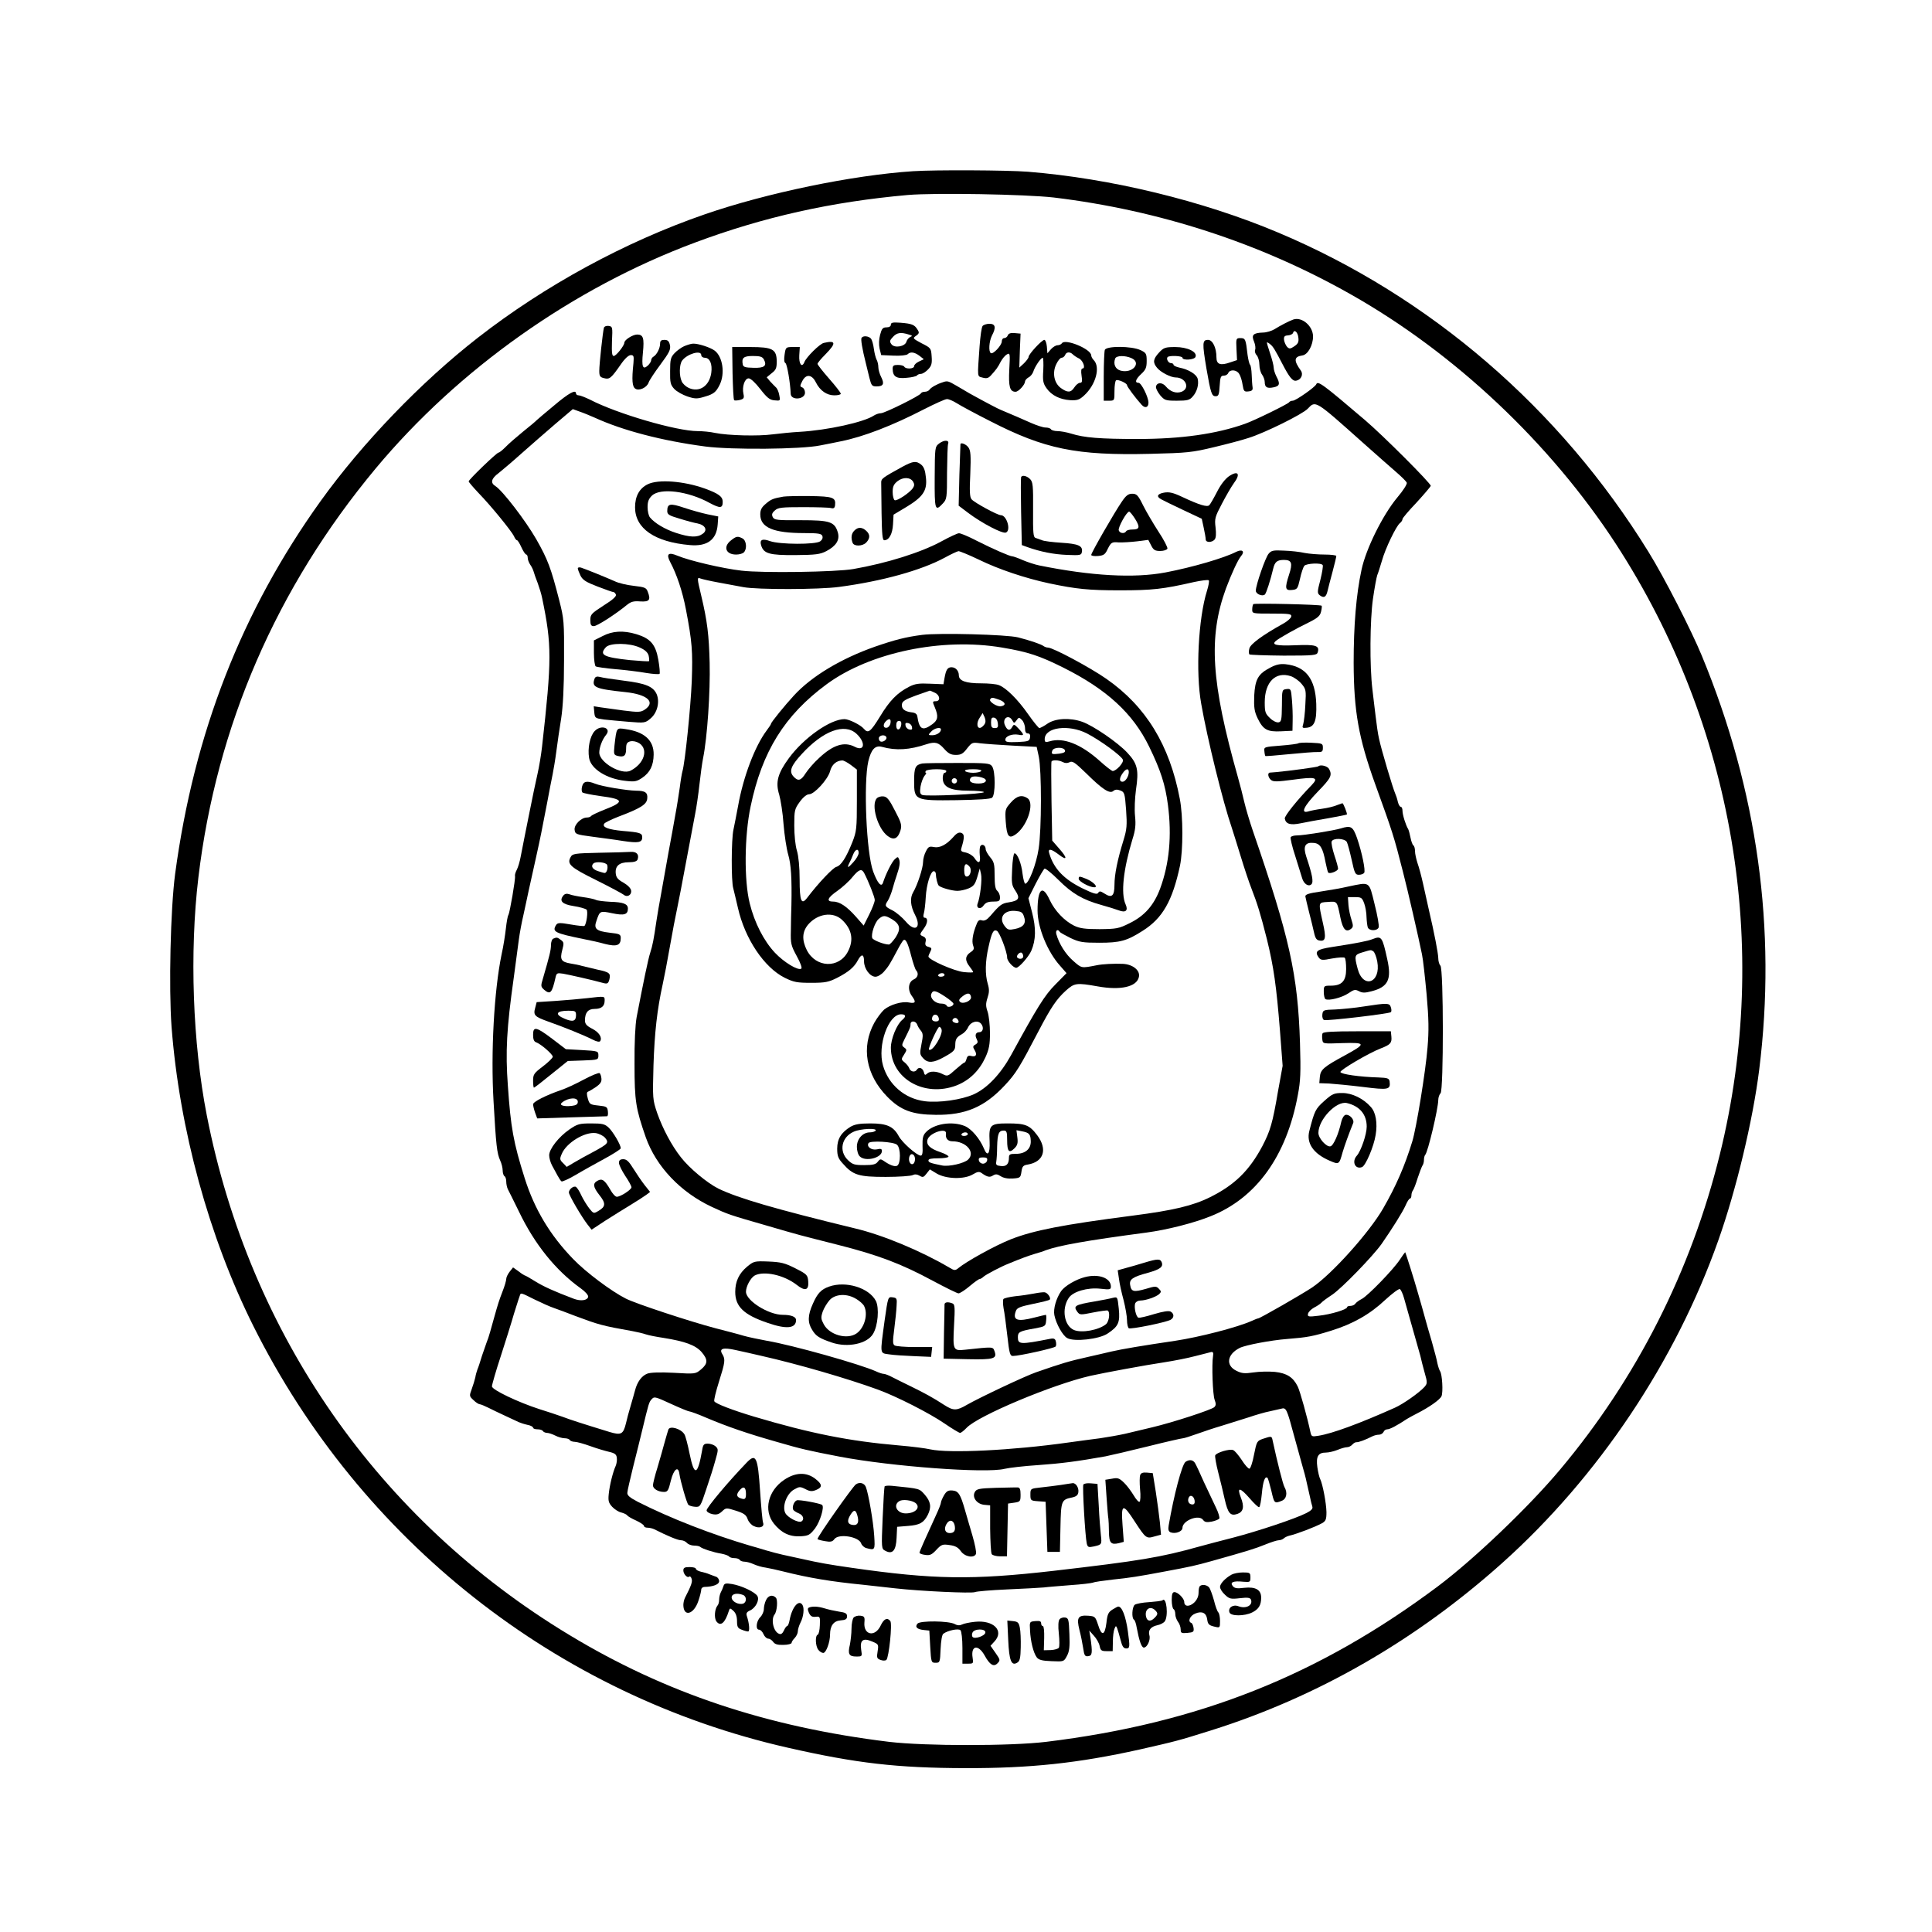 <?xml version="1.0" standalone="no"?>
<!DOCTYPE svg PUBLIC "-//W3C//DTD SVG 20010904//EN"
 "http://www.w3.org/TR/2001/REC-SVG-20010904/DTD/svg10.dtd">
<svg version="1.0" xmlns="http://www.w3.org/2000/svg"
 width="1080pt" height="1080pt" viewBox="0 0 1080 1080"
 preserveAspectRatio="xMidYMid meet">
<g transform="translate(0,1080) scale(0.1,-0.1)"
fill="#000000" stroke="none">
<path d="M5105 9843 c-339 -22 -821 -122 -1165 -241 -446 -154 -894 -398
-1269 -690 -317 -247 -645 -588 -878 -912 -442 -616 -708 -1297 -814 -2085
-26 -196 -36 -638 -20 -855 44 -572 209 -1176 458 -1674 599 -1198 1696 -2063
2988 -2356 383 -87 610 -113 990 -114 365 -1 633 28 975 104 206 47 212 48
400 107 595 187 1146 504 1630 938 535 480 966 1124 1205 1800 100 281 194
674 229 955 98 784 -9 1561 -321 2315 -59 143 -211 440 -298 580 -494 801
-1220 1427 -2070 1785 -422 178 -938 303 -1399 340 -117 9 -518 11 -641 3z
m785 -147 c589 -71 1153 -254 1660 -541 581 -328 1117 -833 1485 -1399 656
-1011 866 -2247 579 -3409 -161 -653 -465 -1252 -893 -1762 -176 -210 -482
-502 -685 -654 -665 -497 -1336 -764 -2188 -868 -200 -24 -675 -24 -878 0
-681 83 -1252 273 -1790 599 -1062 642 -1784 1677 -2024 2903 -79 405 -97 910
-47 1330 101 845 436 1619 990 2285 463 556 1104 1010 1786 1264 383 143 762
228 1190 266 153 13 657 4 815 -14z"/>
<path d="M7230 9014 c-25 -9 -73 -34 -105 -54 -16 -10 -46 -19 -65 -19 -54 -2
-66 -13 -50 -50 7 -17 10 -38 6 -47 -3 -8 1 -22 9 -30 8 -9 15 -32 15 -52 0
-20 7 -46 15 -56 8 -11 15 -30 15 -42 0 -29 13 -37 50 -29 34 7 37 20 15 61
-8 16 -15 38 -15 49 0 11 -9 47 -20 79 -11 33 -19 60 -18 62 2 1 10 -3 18 -10
16 -12 27 -30 69 -111 39 -75 57 -97 77 -93 27 5 41 35 26 56 -41 57 -39 78 8
85 31 4 60 57 60 107 -1 58 -62 110 -110 94z m28 -102 c3 -24 -2 -34 -23 -48
-22 -15 -28 -15 -40 -3 -7 8 -15 25 -17 38 -2 19 2 25 21 26 14 1 27 7 29 14
7 22 27 5 30 -27z"/>
<path d="M4980 8985 c0 -9 -9 -15 -25 -15 -20 0 -26 -7 -35 -41 -7 -26 -8 -55
-3 -78 l9 -36 68 -3 c39 -2 74 2 80 8 15 15 38 12 66 -9 l24 -19 -27 -13 c-15
-7 -27 -18 -27 -26 0 -15 -46 -18 -55 -3 -3 6 -19 10 -36 10 -24 0 -29 -4 -29
-22 1 -43 20 -56 78 -50 29 2 55 9 58 13 3 5 13 9 22 9 9 0 27 11 40 25 19 19
23 33 20 72 -3 46 -4 48 -56 74 -50 27 -51 28 -31 42 18 13 19 18 7 36 -16 26
-31 32 -95 37 -42 3 -53 1 -53 -11z m100 -55 c21 -6 22 -8 8 -14 -9 -4 -18
-16 -21 -26 -7 -27 -67 -38 -84 -14 -11 15 -10 21 9 41 22 24 44 27 88 13z"/>
<path d="M5493 8978 c-6 -7 -13 -58 -17 -113 -13 -182 -14 -167 17 -176 22 -6
32 -3 45 11 30 33 40 46 56 78 9 17 25 36 35 41 17 10 18 5 13 -84 -5 -97 3
-125 35 -125 17 0 52 39 53 57 0 7 9 17 19 23 11 5 23 20 27 32 8 27 42 78 53
78 3 0 5 -31 3 -69 -4 -60 -1 -74 18 -101 28 -40 74 -63 132 -67 40 -2 52 2
78 26 66 60 93 160 53 199 -7 7 -13 19 -13 25 0 36 -147 96 -164 68 -4 -6 -15
-11 -24 -11 -10 0 -26 -10 -37 -22 l-20 -23 -3 38 c-2 20 -8 37 -14 37 -14 0
-88 -80 -88 -95 0 -6 -12 -22 -26 -36 l-26 -24 3 95 4 95 -33 3 c-22 2 -34 -2
-38 -12 -3 -9 -12 -16 -20 -16 -8 0 -14 -8 -14 -19 0 -21 -48 -73 -61 -65 -14
8 -10 66 6 98 24 45 20 66 -14 66 -16 0 -33 -6 -38 -12z m504 -159 c6 -6 22
-17 35 -23 23 -12 38 -56 19 -56 -7 0 -9 -14 -5 -40 5 -32 3 -40 -9 -40 -8 0
-22 -11 -31 -25 -20 -31 -38 -31 -76 -4 -38 28 -49 86 -25 134 9 19 22 35 29
35 8 0 16 7 20 15 6 18 27 20 43 4z"/>
<path d="M3376 8968 c-6 -21 -26 -203 -26 -241 0 -29 4 -36 27 -41 30 -8 39
-1 92 75 23 34 45 54 57 54 17 0 18 -6 15 -45 -10 -95 -7 -132 11 -143 21 -14
65 7 74 35 3 10 32 55 65 99 51 69 59 85 54 110 -5 22 -12 29 -31 29 -18 0
-24 -5 -24 -21 0 -25 -18 -61 -36 -72 -8 -4 -14 -14 -14 -21 0 -7 -9 -21 -19
-30 -28 -25 -35 -6 -27 73 8 82 2 101 -33 101 -25 -1 -71 -30 -71 -46 0 -16
-46 -74 -59 -74 -10 0 -12 18 -10 83 4 79 3 82 -19 85 -12 2 -24 -3 -26 -10z"/>
<path d="M4816 8911 c-5 -8 4 -62 24 -141 5 -19 14 -56 20 -82 11 -43 14 -48
40 -48 38 0 45 14 26 52 -9 17 -16 42 -16 55 0 13 -4 33 -10 43 -5 10 -12 37
-15 60 -3 24 -10 49 -16 57 -13 15 -45 18 -53 4z"/>
<path d="M6912 8849 l3 -62 -39 -13 c-54 -19 -76 -11 -76 28 0 54 -21 98 -47
98 -32 0 -33 -16 -9 -160 24 -139 30 -155 51 -155 17 0 20 8 23 58 3 49 6 57
23 57 11 0 22 7 25 15 9 21 47 19 61 -5 7 -10 16 -38 19 -60 6 -37 9 -41 33
-38 20 2 25 8 23 23 -2 11 -4 43 -5 70 -1 28 -5 52 -9 56 -4 3 -10 27 -14 55
-10 88 -12 94 -40 94 -24 0 -25 -2 -22 -61z"/>
<path d="M4605 8883 c-23 -5 -97 -79 -108 -106 -14 -36 -32 -12 -29 37 l3 46
-39 0 c-39 0 -40 -1 -46 -42 -4 -27 -3 -44 5 -48 9 -6 27 -112 29 -171 1 -39
80 -33 80 6 0 13 -7 26 -15 29 -14 5 -14 9 0 36 21 41 54 37 76 -8 23 -46 61
-72 103 -72 20 0 36 4 36 9 0 6 -29 43 -65 84 -36 41 -65 78 -65 83 0 5 20 29
45 54 61 62 58 79 -10 63z"/>
<path d="M3825 8865 c-16 -7 -41 -25 -54 -39 -22 -23 -25 -36 -25 -100 -1 -65
2 -77 23 -100 13 -14 46 -33 73 -42 42 -14 55 -14 92 -3 56 16 68 26 89 68 31
63 17 157 -28 191 -24 18 -92 40 -120 39 -11 0 -33 -7 -50 -14z m95 -50 c0 -8
9 -15 20 -15 28 0 43 -35 36 -85 -11 -73 -66 -110 -125 -84 -16 7 -35 24 -40
37 -15 31 -14 94 2 116 28 38 107 61 107 31z"/>
<path d="M4095 8714 c2 -80 5 -148 9 -151 3 -3 17 -2 31 1 23 6 26 11 21 34
-9 40 7 87 29 87 11 0 38 -25 65 -60 38 -49 53 -61 80 -63 32 -3 33 -3 26 30
-3 18 -12 38 -19 43 -6 6 -21 21 -32 33 l-19 23 28 23 c24 18 28 29 28 66 -1
68 -23 80 -148 80 l-101 0 2 -146z m175 77 c19 -36 3 -49 -58 -47 -46 1 -57 4
-60 19 -7 37 5 47 57 47 39 0 53 -4 61 -19z"/>
<path d="M6176 8844 c-3 -9 -6 -76 -6 -150 l0 -134 30 0 c30 0 30 1 30 54 0
30 4 57 9 60 10 7 61 -16 61 -27 0 -8 46 -70 82 -110 19 -21 38 -15 38 12 0
31 -40 111 -55 111 -24 0 -17 20 15 50 25 23 30 36 30 72 0 41 -3 46 -35 61
-49 23 -190 24 -199 1z m149 -46 c58 -26 6 -87 -60 -70 -30 8 -43 36 -31 68 7
17 55 18 91 2z"/>
<path d="M6479 8829 c-33 -36 -36 -55 -11 -85 20 -25 77 -54 104 -54 57 0 82
-61 33 -80 -30 -11 -63 0 -88 30 -20 24 -50 23 -55 -1 -2 -9 9 -30 23 -48 25
-29 31 -31 94 -31 57 0 71 3 88 23 24 26 36 68 28 100 -7 25 -51 52 -102 62
-18 4 -33 11 -33 16 0 5 -6 9 -14 9 -15 0 -28 24 -19 34 10 10 83 7 83 -4 0
-16 67 -12 73 5 11 28 -45 55 -113 55 -56 0 -65 -3 -91 -31z"/>
<path d="M5270 8663 c-33 -10 -65 -29 -73 -40 -4 -7 -16 -13 -27 -13 -10 0
-20 -4 -22 -9 -5 -13 -203 -111 -224 -111 -11 0 -28 -6 -39 -13 -55 -37 -259
-82 -415 -91 -41 -2 -109 -9 -150 -14 -82 -11 -248 -7 -323 8 -26 6 -70 10
-97 10 -117 0 -450 97 -602 176 -27 13 -55 24 -63 24 -8 0 -15 5 -15 10 0 25
-39 4 -123 -67 -51 -42 -94 -79 -97 -82 -3 -4 -36 -32 -75 -63 -38 -31 -83
-70 -99 -87 -17 -17 -34 -31 -39 -31 -10 0 -167 -151 -167 -161 0 -4 25 -33
56 -66 69 -71 182 -210 197 -240 5 -13 13 -23 17 -23 4 0 15 -18 25 -40 10
-22 22 -40 27 -40 4 0 8 -8 8 -18 0 -10 6 -26 13 -37 8 -11 17 -29 20 -40 3
-11 13 -40 23 -65 9 -25 21 -63 25 -85 54 -261 54 -341 -1 -830 -5 -44 -16
-111 -25 -150 -16 -72 -22 -101 -50 -240 -9 -44 -20 -100 -25 -125 -5 -25 -13
-68 -19 -97 -5 -28 -15 -62 -22 -75 -7 -13 -12 -29 -10 -36 3 -17 -29 -203
-37 -217 -4 -5 -10 -39 -14 -75 -4 -36 -14 -101 -24 -145 -42 -203 -61 -548
-45 -822 14 -247 19 -290 37 -330 8 -17 14 -42 14 -56 0 -14 5 -29 10 -32 6
-3 10 -17 10 -31 0 -13 4 -32 9 -42 5 -9 33 -66 63 -127 87 -181 205 -327 343
-426 27 -19 44 -39 43 -48 -4 -21 -42 -26 -81 -11 -111 42 -168 68 -215 97
-29 18 -55 33 -58 33 -2 0 -19 10 -35 23 l-31 22 -19 -24 c-10 -13 -19 -31
-19 -40 0 -9 -9 -41 -21 -71 -20 -52 -25 -68 -48 -150 -5 -19 -15 -53 -21 -75
-6 -22 -15 -49 -20 -60 -4 -11 -16 -45 -26 -75 -9 -30 -20 -64 -25 -75 -4 -11
-10 -31 -12 -45 -3 -14 -12 -43 -20 -65 -14 -38 -14 -40 10 -62 13 -13 29 -23
35 -23 5 0 27 -9 47 -19 20 -10 63 -31 96 -46 33 -15 67 -31 75 -35 9 -4 30
-11 48 -15 18 -3 32 -11 32 -16 0 -5 11 -9 24 -9 14 0 28 -4 31 -10 3 -5 14
-10 23 -10 9 0 30 -7 46 -15 15 -8 39 -15 52 -15 12 0 26 -4 29 -10 3 -5 16
-10 28 -10 12 0 51 -11 87 -24 36 -13 83 -27 105 -32 31 -7 41 -14 43 -33 2
-13 -1 -33 -6 -45 -16 -35 -34 -108 -39 -157 -4 -39 -1 -50 19 -72 13 -14 36
-29 51 -32 15 -4 30 -11 33 -16 3 -5 25 -18 50 -29 24 -11 44 -25 44 -30 0 -6
9 -10 20 -10 11 0 28 -4 38 -9 73 -37 131 -61 148 -61 12 0 27 -7 34 -15 7 -8
25 -15 40 -15 14 0 30 -3 34 -7 10 -10 74 -31 118 -38 21 -4 40 -11 44 -16 3
-5 16 -9 29 -9 13 0 27 -4 30 -10 3 -5 15 -10 27 -10 11 0 34 -6 51 -14 18 -8
48 -17 67 -19 19 -3 64 -13 100 -22 144 -36 264 -56 445 -74 44 -5 125 -14
180 -20 142 -16 427 -29 445 -21 8 4 89 11 180 15 91 4 184 9 205 11 22 3 90
8 150 13 61 4 117 11 125 14 8 4 58 11 110 17 97 10 141 17 290 45 145 27 172
33 265 59 196 55 242 69 298 92 32 13 66 24 76 24 9 0 22 5 27 10 6 6 19 12
30 15 41 9 146 49 184 70 21 12 25 21 25 62 -1 51 -21 156 -35 185 -5 9 -12
39 -16 67 -8 60 5 81 48 81 16 0 45 7 65 15 19 8 43 15 53 15 10 0 23 7 30 15
7 8 18 14 24 13 10 -1 49 13 88 33 10 5 26 9 37 9 10 0 21 7 25 15 3 8 12 15
21 15 14 0 53 20 110 58 11 7 36 20 55 30 69 35 129 77 138 97 10 22 4 124 -8
140 -4 6 -11 26 -15 45 -3 19 -18 73 -31 120 -14 47 -30 103 -36 125 -6 22
-14 51 -18 65 -4 14 -14 50 -23 80 -21 75 -70 230 -72 230 -1 0 -15 -19 -30
-42 -37 -56 -178 -201 -212 -219 -16 -8 -32 -20 -36 -26 -4 -7 -17 -13 -27
-13 -11 0 -20 -3 -20 -8 0 -12 -91 -40 -158 -47 -58 -7 -64 -6 -60 11 2 10 17
25 33 34 16 8 34 20 40 26 5 7 34 28 63 47 54 37 225 213 275 283 59 85 117
177 134 215 9 21 20 39 25 39 4 0 8 8 8 18 0 10 4 22 8 27 5 6 17 37 27 70 11
33 23 64 27 70 4 5 8 19 8 30 0 12 3 25 7 29 15 15 72 256 73 306 0 15 6 32
13 39 17 17 17 695 -1 713 -7 7 -12 26 -12 43 -1 28 -20 130 -55 280 -7 33
-21 94 -30 135 -9 41 -23 93 -31 115 -7 22 -14 52 -14 67 0 15 -4 29 -9 32 -5
3 -12 23 -16 43 -4 21 -10 42 -13 48 -13 20 -32 80 -32 103 0 12 -4 22 -10 22
-5 0 -12 12 -16 28 -3 15 -10 36 -15 47 -12 26 -78 247 -90 305 -6 25 -14 81
-19 125 -6 44 -13 112 -18 150 -16 131 -14 388 3 508 9 62 20 121 24 132 5 11
16 47 26 80 19 69 80 195 101 211 8 6 14 16 14 22 0 6 35 47 78 92 42 46 78
88 80 94 3 12 -268 283 -368 368 -236 201 -263 221 -272 200 -6 -16 -115 -92
-131 -92 -9 0 -18 -4 -21 -9 -7 -10 -192 -101 -246 -120 -160 -57 -357 -85
-600 -85 -211 0 -299 7 -372 30 -26 8 -60 14 -77 14 -16 0 -33 5 -36 10 -3 6
-17 10 -30 10 -14 0 -50 12 -82 26 -59 26 -95 42 -148 64 -31 13 -35 14 -128
64 -62 33 -68 37 -139 79 -48 28 -52 29 -78 20z m80 -118 c22 -14 104 -58 183
-98 307 -158 484 -194 897 -184 207 5 235 8 355 37 72 17 159 40 195 52 90 28
302 133 330 163 45 47 39 51 309 -190 74 -66 158 -140 187 -165 29 -25 55 -51
58 -58 3 -8 -20 -44 -53 -83 -81 -97 -175 -286 -200 -404 -30 -139 -44 -312
-44 -520 1 -271 27 -419 121 -680 97 -268 104 -289 155 -490 26 -100 87 -366
106 -460 6 -27 17 -129 26 -225 12 -136 13 -201 5 -295 -10 -131 -63 -454 -85
-525 -42 -138 -92 -252 -163 -375 -77 -134 -287 -368 -397 -442 -57 -38 -292
-173 -302 -173 -3 0 -19 -6 -36 -14 -80 -36 -294 -91 -427 -111 -183 -27 -296
-46 -357 -60 -35 -8 -93 -22 -130 -30 -108 -24 -150 -37 -291 -86 -61 -21
-315 -141 -385 -181 -60 -35 -77 -35 -130 -1 -58 38 -111 67 -187 104 -36 17
-81 40 -101 50 -20 11 -42 19 -49 19 -7 0 -26 6 -43 14 -88 40 -468 147 -610
171 -43 8 -102 20 -130 28 -29 9 -99 27 -157 42 -138 36 -448 138 -502 166
-81 41 -223 147 -294 221 -129 133 -216 278 -271 452 -63 199 -78 284 -94 517
-14 191 -7 320 33 604 10 77 23 172 28 210 5 39 17 102 26 140 8 39 22 99 29
135 8 36 26 119 41 185 28 127 30 139 63 310 11 61 25 130 30 155 5 25 15 83
21 130 6 47 18 129 27 184 10 65 16 174 16 325 1 217 0 230 -27 336 -46 180
-64 228 -129 342 -60 104 -188 271 -228 296 -29 18 -23 42 19 73 20 16 78 65
127 109 50 44 134 118 188 164 l99 84 36 -13 c21 -7 60 -23 87 -35 155 -71
375 -129 618 -161 146 -19 535 -16 642 6 33 6 85 17 115 23 126 25 289 88 465
179 61 31 118 57 128 57 9 1 35 -10 57 -24z m2499 -5003 c7 -26 22 -78 33
-117 11 -38 26 -92 34 -120 8 -27 19 -66 24 -85 4 -19 15 -62 24 -94 16 -55
15 -60 -1 -79 -29 -32 -118 -95 -165 -116 -199 -89 -351 -145 -428 -157 -37
-6 -39 -5 -45 22 -16 77 -59 232 -71 254 -25 51 -61 74 -127 81 -34 3 -88 2
-120 -3 -49 -7 -65 -6 -95 9 -62 30 -53 92 18 128 32 16 174 43 265 50 114 9
145 15 245 46 123 38 218 92 304 173 38 35 74 62 81 60 6 -3 17 -26 24 -52z
m-4861 -6 c37 -18 87 -41 112 -49 25 -9 77 -28 115 -43 131 -49 151 -55 320
-85 27 -5 61 -13 75 -18 14 -5 59 -14 100 -20 118 -19 177 -40 211 -78 37 -43
37 -65 -2 -98 -31 -26 -32 -26 -153 -19 -77 4 -131 2 -148 -5 -31 -12 -56 -46
-68 -93 -5 -18 -16 -58 -25 -88 -9 -30 -21 -74 -26 -97 -15 -61 -27 -67 -91
-48 -163 50 -218 68 -263 85 -27 10 -86 29 -130 43 -118 38 -265 108 -265 127
0 9 22 86 50 171 27 85 55 172 61 194 6 22 18 60 26 85 8 25 16 51 19 58 5 17
6 16 82 -22z m1267 -315 c208 -47 479 -126 650 -188 105 -38 290 -132 376
-191 42 -29 81 -52 86 -52 5 0 22 13 37 29 64 67 478 241 691 290 76 17 308
60 415 76 52 8 129 23 170 34 41 10 82 21 90 23 11 2 14 -4 11 -22 -8 -48 -2
-217 9 -245 8 -22 8 -31 -2 -41 -16 -15 -230 -85 -348 -113 -47 -11 -115 -27
-151 -36 -36 -8 -99 -19 -140 -25 -41 -5 -121 -16 -179 -24 -312 -44 -665 -61
-770 -38 -25 6 -103 16 -175 22 -278 24 -494 67 -810 161 -120 36 -217 73
-222 86 -3 6 9 55 26 109 34 108 37 125 19 154 -20 32 4 39 75 23 34 -7 98
-22 142 -32z m-499 -271 c48 -22 92 -40 98 -40 6 0 50 -16 96 -36 116 -49 229
-88 395 -135 134 -39 173 -48 350 -82 289 -55 816 -94 920 -68 25 6 110 16
188 21 129 9 220 21 377 49 30 6 137 31 238 56 100 25 188 45 195 45 6 0 41
11 77 24 36 13 99 34 140 46 41 13 109 34 150 47 41 14 93 29 115 33 22 5 52
12 66 15 29 8 32 2 74 -155 10 -36 28 -101 40 -145 13 -44 26 -93 29 -110 4
-16 11 -50 17 -75 5 -25 12 -53 15 -62 4 -12 -6 -22 -33 -36 -63 -32 -270
-101 -408 -137 -71 -18 -157 -41 -190 -50 -218 -61 -332 -80 -815 -136 -454
-52 -672 -49 -1130 17 -126 18 -182 28 -275 49 -38 8 -88 19 -110 24 -22 5
-65 16 -95 25 -30 9 -68 21 -85 25 -215 63 -449 154 -630 246 -44 23 -60 36
-58 51 0 10 15 73 31 139 17 66 40 161 52 210 36 150 38 155 50 170 17 20 18
20 116 -25z"/>
<path d="M5250 8321 c-24 -19 -24 -21 -25 -190 -1 -183 2 -192 45 -146 23 24
24 32 24 173 1 81 3 153 6 161 8 22 -22 23 -50 2z"/>
<path d="M5369 8318 c0 -2 -3 -80 -6 -174 l-4 -171 53 -40 c77 -58 192 -118
211 -110 30 11 5 97 -28 97 -19 0 -148 70 -164 89 -10 12 -12 44 -7 142 4 103
2 130 -10 147 -12 18 -41 30 -45 20z"/>
<path d="M5045 8191 c-111 -61 -120 -67 -119 -89 0 -12 1 -89 2 -172 2 -118 5
-150 15 -150 27 0 46 35 49 89 l3 54 70 42 c95 57 119 93 111 165 -4 40 -11
60 -27 73 -28 22 -44 20 -104 -12z m59 -83 c8 -13 8 -23 0 -35 -17 -27 -91
-76 -103 -69 -6 4 -11 25 -11 46 0 30 6 43 27 60 31 24 71 23 87 -2z"/>
<path d="M6869 8137 c-20 -14 -46 -47 -66 -87 -18 -35 -37 -68 -43 -74 -12
-12 -55 1 -151 46 -53 25 -74 29 -103 24 -37 -7 -43 -22 -15 -37 8 -5 62 -31
121 -59 l106 -50 11 -51 c6 -27 11 -57 11 -64 0 -19 34 -19 50 -1 8 10 9 33 5
68 -6 49 -3 59 36 133 23 44 52 94 65 112 41 54 26 76 -27 40z"/>
<path d="M5708 8133 c-2 -5 -2 -92 0 -194 l4 -186 33 -12 c71 -25 143 -40 220
-43 75 -3 80 -2 83 18 5 33 -20 44 -115 50 -48 3 -97 9 -108 14 -11 4 -27 10
-36 13 -13 4 -15 27 -14 158 1 135 -1 155 -17 171 -18 18 -44 24 -50 11z"/>
<path d="M3621 8093 c-47 -23 -71 -67 -71 -129 0 -118 110 -194 306 -211 98
-9 150 30 156 116 l3 44 -60 12 c-33 7 -93 24 -132 37 -77 26 -93 23 -93 -19
0 -19 10 -25 68 -42 38 -12 83 -24 101 -27 44 -9 58 -38 29 -58 -30 -22 -72
-20 -149 5 -62 20 -120 55 -146 87 -7 9 -13 34 -13 57 0 31 6 47 25 65 47 44
201 25 321 -41 60 -32 74 -31 74 6 0 29 -23 46 -100 74 -117 42 -260 53 -319
24z"/>
<path d="M6270 7994 c-40 -58 -170 -284 -170 -296 0 -5 17 -8 38 -6 32 3 40 8
55 41 18 35 22 38 60 35 23 -1 70 2 104 6 l62 8 16 -31 c13 -26 22 -31 51 -31
19 0 37 6 40 13 2 7 -20 50 -50 95 -29 45 -68 111 -86 147 -28 57 -36 65 -61
65 -22 0 -35 -10 -59 -46z m75 -94 c29 -47 26 -60 -15 -60 -16 0 -32 -4 -35
-10 -9 -15 -35 -12 -41 5 -6 15 44 105 58 105 4 0 19 -18 33 -40z"/>
<path d="M4380 8024 c-58 -10 -70 -15 -99 -40 -24 -20 -31 -34 -31 -60 0 -73
73 -104 246 -104 79 0 96 -3 101 -16 4 -11 -1 -22 -12 -30 -26 -19 -226 -18
-280 1 -44 16 -60 8 -50 -24 14 -46 47 -55 190 -54 114 1 139 4 174 22 55 29
76 62 65 103 -18 62 -44 70 -208 70 -132 -1 -147 1 -156 17 -7 14 -5 23 11 37
18 17 38 19 158 19 75 0 145 -2 156 -5 15 -4 21 0 23 15 5 44 -10 50 -140 52
-68 1 -134 -1 -148 -3z"/>
<path d="M4776 7834 c-17 -16 -20 -41 -10 -68 8 -22 57 -20 77 2 22 24 21 45
-1 65 -23 21 -46 22 -66 1z"/>
<path d="M5265 7775 c-115 -63 -306 -123 -495 -156 -97 -17 -507 -23 -625 -9
-105 12 -293 56 -359 84 -50 21 -63 9 -40 -35 37 -69 69 -165 88 -264 35 -182
39 -236 33 -403 -6 -147 -38 -457 -52 -503 -3 -10 -10 -50 -15 -91 -6 -40 -16
-107 -24 -148 -7 -41 -25 -140 -40 -220 -14 -80 -33 -183 -41 -230 -9 -47 -20
-112 -25 -145 -16 -109 -22 -140 -35 -180 -12 -36 -39 -168 -76 -360 -8 -43
-13 -144 -12 -265 0 -205 7 -247 63 -408 58 -163 194 -307 370 -389 88 -41
100 -45 295 -101 209 -61 182 -53 410 -111 225 -57 354 -106 530 -201 71 -38
136 -70 143 -70 8 0 36 18 62 40 26 22 51 40 56 40 4 0 15 6 23 14 16 13 95
55 141 73 63 26 108 43 145 54 22 6 50 15 61 20 75 27 224 54 564 99 113 15
263 53 357 91 255 101 425 336 488 678 15 78 17 126 12 290 -12 384 -58 590
-265 1191 -16 47 -37 117 -46 155 -9 39 -25 102 -36 140 -150 531 -166 783
-67 1055 32 85 67 161 85 182 22 26 6 40 -28 23 -66 -34 -243 -86 -395 -115
-175 -33 -413 -20 -705 39 -25 5 -67 19 -93 30 -27 12 -53 21 -58 21 -14 0
-106 40 -199 87 -46 24 -91 43 -100 42 -8 0 -51 -20 -95 -44z m208 -104 c111
-54 257 -103 392 -132 152 -32 221 -39 395 -39 183 0 242 7 413 46 42 9 80 14
84 10 4 -3 -1 -30 -10 -59 -48 -153 -64 -455 -32 -632 34 -195 122 -551 170
-690 7 -22 30 -94 50 -160 20 -66 47 -147 60 -180 33 -85 51 -142 87 -285 38
-155 53 -260 73 -511 l15 -197 -26 -143 c-30 -177 -43 -221 -88 -307 -72 -135
-154 -216 -291 -284 -96 -48 -206 -74 -430 -103 -395 -51 -558 -83 -685 -133
-88 -35 -247 -123 -293 -161 -17 -14 -22 -14 -50 3 -158 93 -371 182 -527 219
-449 109 -653 169 -763 222 -63 31 -164 115 -211 176 -52 66 -101 159 -132
246 -26 77 -26 81 -21 268 6 181 20 311 52 455 8 36 26 130 40 210 14 80 32
174 40 210 8 36 30 153 50 260 20 107 43 227 50 265 8 39 19 115 25 170 6 55
15 120 20 145 24 118 41 373 37 535 -4 156 -13 232 -47 375 -24 100 -24 104
-4 96 11 -4 55 -14 99 -22 44 -8 107 -20 140 -26 77 -15 425 -14 535 1 242 32
460 93 590 163 36 20 71 36 78 37 7 0 59 -21 115 -48z"/>
<path d="M5155 7251 c-92 -12 -151 -27 -264 -66 -190 -67 -354 -165 -453 -273
-50 -54 -128 -150 -128 -158 0 -3 -11 -20 -24 -37 -66 -88 -131 -259 -160
-422 -9 -49 -21 -109 -26 -133 -12 -53 -13 -289 -1 -328 4 -16 16 -65 26 -109
39 -173 147 -334 262 -391 51 -25 69 -28 148 -28 79 0 97 4 145 28 64 33 96
60 116 99 20 37 34 34 34 -7 0 -41 33 -86 64 -86 12 0 33 12 47 28 25 28 34
43 76 122 13 25 28 49 32 53 13 13 26 -13 45 -88 10 -38 22 -74 27 -79 16 -17
10 -41 -13 -51 -31 -14 -36 -60 -9 -95 23 -32 19 -41 -18 -34 -38 8 -105 -12
-139 -40 -15 -14 -40 -47 -55 -74 -74 -136 -47 -290 72 -412 75 -77 141 -101
271 -102 168 -2 274 44 387 165 62 66 83 101 188 302 70 134 101 180 154 228
47 42 59 44 177 23 127 -23 217 -3 230 51 10 37 -32 72 -89 75 -50 2 -113 -1
-147 -8 -87 -17 -83 -17 -130 24 -43 37 -80 96 -95 150 -6 21 8 31 19 13 3 -5
31 -20 61 -35 49 -23 68 -26 160 -26 116 0 154 10 243 67 111 70 166 167 208
363 18 86 18 279 -1 375 -57 300 -189 516 -410 670 -90 63 -299 175 -327 175
-8 0 -18 4 -24 8 -12 10 -73 31 -143 49 -65 16 -441 26 -536 14z m447 -71
c144 -24 210 -46 342 -112 244 -122 390 -257 480 -442 64 -132 90 -211 105
-327 22 -171 8 -326 -44 -467 -35 -93 -87 -152 -171 -193 -60 -30 -73 -32
-167 -33 -80 0 -110 4 -142 19 -55 27 -109 84 -137 144 -40 88 -68 64 -68 -59
0 -95 56 -232 127 -310 l35 -40 -62 -63 c-60 -60 -101 -126 -249 -397 -57
-103 -132 -183 -207 -217 -69 -31 -195 -49 -274 -39 -112 14 -203 92 -234 200
-32 111 30 286 101 286 27 0 30 -12 7 -31 -31 -25 -64 -107 -64 -156 1 -173
187 -279 366 -211 72 28 127 81 162 156 21 46 26 73 26 137 0 44 -6 97 -13
119 -11 31 -11 46 -1 77 10 30 11 48 2 78 -16 53 -15 126 4 208 18 81 27 98
46 90 15 -5 58 -118 58 -150 0 -19 34 -57 51 -57 15 0 69 61 84 95 26 61 27
126 5 212 l-21 82 40 80 c22 43 45 82 50 85 5 3 40 -25 78 -63 76 -76 136
-111 240 -140 37 -10 81 -24 97 -30 39 -15 54 -1 38 34 -27 60 -13 194 39 365
16 50 19 79 14 128 -4 37 -1 100 5 146 17 112 9 147 -48 208 -54 58 -190 151
-252 173 -68 24 -150 20 -194 -10 -20 -14 -41 -25 -46 -25 -4 0 -33 35 -63 78
-58 83 -123 147 -163 162 -14 6 -59 10 -99 10 -86 0 -125 14 -125 45 0 25 -18
45 -41 45 -22 0 -31 -14 -39 -60 l-6 -35 -75 3 c-62 3 -84 0 -117 -17 -66 -34
-108 -76 -163 -167 -53 -86 -66 -96 -90 -68 -17 21 -83 54 -108 54 -79 0 -227
-104 -311 -218 -63 -86 -76 -135 -54 -205 8 -29 20 -103 24 -164 5 -62 17
-139 26 -170 16 -54 21 -133 18 -283 -1 -36 -3 -100 -3 -143 -2 -72 1 -83 33
-142 21 -38 31 -67 25 -70 -18 -12 -97 36 -147 89 -62 66 -114 167 -141 276
-32 128 -30 377 5 542 64 307 190 510 425 683 242 178 644 262 981 205z m-377
-252 c30 -13 34 -48 6 -48 -19 0 -19 -2 -5 -35 21 -50 17 -71 -15 -94 -54 -39
-72 -29 -83 44 -2 14 -12 21 -33 23 -39 5 -57 20 -53 46 2 16 20 27 78 48 41
14 76 27 77 27 1 1 14 -4 28 -11z m362 -40 c34 -13 39 -31 9 -36 -21 -5 -69
26 -61 38 8 13 12 12 52 -2z m-83 -136 c-6 -9 -16 -18 -22 -20 -21 -7 -25 27
-6 55 l17 27 11 -23 c6 -15 7 -28 0 -39z m74 5 c3 -22 -1 -27 -17 -27 -17 0
-21 6 -21 31 0 24 4 30 18 27 10 -2 18 -14 20 -31z m81 16 c9 -17 11 -17 24 1
12 17 14 17 30 1 9 -9 17 -30 17 -46 0 -20 5 -29 16 -29 10 0 14 -7 12 -22 -3
-21 -9 -23 -70 -26 -56 -2 -68 0 -68 13 0 20 38 34 73 28 34 -7 34 -1 1 34
-23 25 -27 26 -35 10 -13 -23 -26 -22 -39 4 -22 40 17 71 39 32z m-681 -15
c-2 -13 -11 -24 -20 -26 -21 -4 -24 18 -6 36 19 19 30 14 26 -10z m60 -10 c-5
-32 -28 -35 -28 -4 0 17 5 26 16 26 10 0 14 -7 12 -22z m60 -12 c3 -13 -1 -17
-14 -14 -11 2 -20 11 -22 22 -3 13 1 17 14 14 11 -2 20 -11 22 -22z m-310 -38
c52 -48 46 -101 -9 -73 -59 31 -121 12 -200 -62 -29 -26 -62 -65 -75 -85 -27
-43 -43 -47 -69 -18 -25 28 -14 59 47 125 119 130 239 175 306 113z m472 24
c0 -16 -24 -32 -49 -32 -23 0 -24 1 -6 20 18 20 55 28 55 12z m816 -22 c74
-38 193 -125 201 -147 6 -16 -37 -63 -57 -63 -5 0 -38 25 -72 56 -106 95 -204
133 -280 110 -24 -7 -28 -5 -28 12 0 67 134 84 236 32z m-1122 -19 c9 -15 -23
-36 -36 -23 -5 5 -7 15 -4 21 9 13 33 14 40 2z m323 -66 c25 -28 39 -35 67
-35 28 0 40 7 62 36 27 34 30 35 73 29 25 -3 107 -9 181 -13 l135 -7 12 -55
c16 -78 16 -406 -1 -515 -13 -86 -55 -195 -75 -195 -4 0 -11 25 -15 56 -6 57
-29 114 -45 114 -5 0 -11 -39 -13 -87 -4 -80 -3 -91 18 -122 28 -42 20 -56
-36 -65 -40 -6 -50 -13 -103 -75 -20 -23 -33 -30 -48 -26 -14 5 -22 0 -30 -22
-21 -51 -28 -95 -19 -119 7 -18 4 -25 -16 -38 -29 -20 -31 -45 -4 -79 11 -14
20 -28 20 -31 0 -3 -24 -3 -52 0 -53 5 -198 69 -198 87 0 4 5 17 11 28 9 17 7
21 -11 26 -16 4 -20 11 -16 28 4 16 0 25 -15 31 -19 9 -19 10 5 43 23 31 25
61 4 61 -6 0 -8 10 -4 23 4 12 9 54 11 92 4 71 27 145 45 145 6 0 10 -6 11
-12 1 -28 10 -63 17 -69 13 -12 75 -29 104 -29 16 0 44 6 63 14 28 12 36 23
48 63 l14 48 7 -31 c7 -29 -5 -130 -19 -165 -10 -27 17 -35 33 -11 11 16 25
22 53 22 34 0 39 3 39 24 0 13 -7 29 -15 36 -11 9 -15 33 -15 85 0 64 -3 77
-25 103 -14 17 -25 37 -25 45 0 21 -20 33 -30 17 -4 -7 -5 -30 -3 -51 6 -44
-7 -51 -30 -15 -9 13 -30 26 -47 30 -28 5 -31 9 -25 28 17 56 17 75 -1 82 -13
5 -26 -1 -44 -22 -39 -44 -77 -64 -110 -57 -25 5 -31 2 -44 -24 -9 -16 -16
-43 -16 -59 0 -33 -31 -129 -56 -171 -18 -31 -15 -75 11 -125 38 -73 0 -100
-52 -37 -20 23 -53 51 -74 62 -43 21 -45 26 -26 54 7 11 19 40 26 65 7 25 17
59 23 75 17 50 21 74 14 91 -6 16 -8 16 -25 0 -16 -15 -50 -83 -65 -130 -9
-28 -30 -5 -55 62 -38 103 -55 495 -27 617 16 66 38 90 76 80 79 -22 154 -17
250 15 47 15 66 10 97 -25z m676 -9 c4 -10 -5 -15 -31 -19 -43 -5 -47 -3 -39
18 8 19 63 20 70 1z m-1197 -82 l34 -26 0 -171 c0 -159 -2 -175 -25 -234 -36
-90 -64 -132 -90 -139 -19 -5 -100 -90 -163 -173 -32 -42 -42 -19 -42 102 0
70 -6 130 -15 161 -9 28 -15 88 -15 141 0 86 2 93 31 133 19 26 39 42 52 42
29 0 104 82 117 128 9 37 35 60 68 61 7 1 29 -11 48 -25z m1185 16 c13 -7 25
-7 38 -1 16 9 30 -1 93 -62 90 -89 131 -116 151 -99 10 9 22 10 40 3 23 -9 25
-15 32 -109 6 -85 4 -108 -14 -167 -34 -110 -51 -193 -51 -251 0 -63 -15 -76
-56 -49 -22 14 -28 15 -35 4 -6 -11 -26 -5 -90 26 -101 50 -158 109 -183 193
-10 30 8 29 51 -4 49 -38 52 -22 5 31 l-40 46 -4 217 c-2 119 -2 220 0 225 5
10 40 9 63 -3z m369 -56 c0 -24 -19 -54 -35 -54 -19 0 -19 20 1 48 18 26 34
29 34 6z m-1510 -452 c0 -10 -13 -34 -30 -52 -30 -34 -38 -35 -21 -2 5 9 14
29 20 45 12 31 31 36 31 9z m620 -77 c14 -17 4 -55 -16 -55 -9 0 -14 11 -14
35 0 37 10 44 30 20z m-589 -36 c24 -46 59 -134 59 -150 0 -11 -14 -47 -31
-81 l-31 -62 -42 48 c-51 58 -92 86 -128 86 -41 0 -33 21 23 60 27 19 66 54
85 78 36 43 51 48 65 21z m893 -242 c14 -38 -2 -60 -50 -70 -34 -7 -41 -5 -56
14 -38 46 -8 92 56 87 34 -3 42 -7 50 -31z m-1017 -19 c55 -52 67 -112 33
-177 -49 -96 -179 -92 -230 8 -28 56 -26 102 7 142 53 62 139 75 190 27z m280
3 c45 -28 50 -54 19 -102 -15 -21 -31 -39 -37 -39 -27 0 -88 24 -93 36 -8 21
14 88 36 107 26 22 36 21 75 -2z m733 -207 c0 -14 -21 -19 -33 -7 -9 9 13 34
24 27 5 -3 9 -12 9 -20z m-440 -104 c0 -5 -9 -10 -21 -10 -11 0 -17 5 -14 10
3 6 13 10 21 10 8 0 14 -4 14 -10z m3 -121 c26 -17 47 -35 47 -40 0 -15 -33
-24 -38 -11 -2 7 -16 12 -31 12 -33 0 -64 30 -55 54 9 23 24 20 77 -15z m145
-2 c4 -22 -46 -43 -62 -27 -8 8 -4 16 14 30 28 22 44 21 48 -3z m-180 -120 c2
-12 -3 -17 -17 -17 -12 0 -21 6 -21 13 0 31 32 34 38 4z m107 -8 c10 -15 -1
-23 -20 -15 -9 3 -13 10 -10 16 8 13 22 13 30 -1z m-228 -26 c3 -10 13 -26 21
-35 12 -15 13 -27 3 -75 -10 -53 -10 -58 11 -80 25 -27 57 -25 117 9 54 30 61
38 61 67 0 32 8 44 37 60 12 6 28 23 35 39 16 32 56 42 74 17 15 -20 8 -45
-11 -45 -21 0 -27 -17 -15 -39 8 -16 6 -22 -7 -30 -15 -8 -16 -13 -5 -31 16
-26 8 -40 -19 -33 -15 4 -22 0 -26 -16 -3 -11 -8 -21 -12 -21 -4 0 -26 -18
-50 -39 -42 -38 -45 -39 -72 -25 -34 17 -71 18 -87 2 -10 -10 -14 -8 -18 10
-7 23 -28 30 -39 12 -10 -16 -35 -12 -42 8 -3 9 -15 24 -26 33 -20 16 -20 18
-3 44 16 25 16 28 1 39 -15 11 -15 14 1 46 31 62 34 69 34 85 0 21 29 19 37
-2z m136 -26 c11 -29 -52 -131 -70 -114 -6 7 48 127 58 127 4 0 9 -6 12 -13z"/>
<path d="M5155 6532 c-38 -8 -45 -22 -45 -98 0 -108 3 -110 238 -107 121 2
189 6 198 14 19 16 19 148 0 175 -13 18 -28 19 -193 19 -98 0 -187 -1 -198 -3z
m135 -42 c0 -5 -4 -10 -10 -10 -5 0 -10 -13 -10 -29 0 -51 42 -71 144 -71 47
0 86 -4 86 -8 0 -11 -320 -25 -344 -16 -13 5 -15 15 -10 48 4 22 14 49 22 59
8 9 12 17 8 17 -4 0 -4 5 -1 10 3 6 31 10 61 10 30 0 54 -4 54 -10z m195 0
c-3 -5 -24 -10 -45 -10 -21 0 -42 5 -45 10 -4 6 13 10 45 10 32 0 49 -4 45
-10z m3 -36 c38 -11 27 -34 -17 -34 -40 0 -57 11 -46 30 7 11 29 13 63 4z
m-138 -19 c0 -8 -7 -15 -15 -15 -8 0 -15 7 -15 15 0 8 7 15 15 15 8 0 15 -7
15 -15z"/>
<path d="M4902 6338 c-35 -35 4 -171 61 -212 34 -25 57 -14 71 33 8 28 4 43
-31 109 -31 61 -44 78 -64 80 -13 2 -30 -3 -37 -10z"/>
<path d="M5650 6313 c-31 -35 -32 -39 -28 -105 6 -83 17 -98 53 -74 65 43 110
173 70 203 -32 22 -61 15 -95 -24z"/>
<path d="M6030 5887 c0 -14 60 -47 87 -47 24 0 -4 30 -44 47 -40 16 -43 16
-43 0z"/>
<path d="M4754 4501 c-52 -32 -74 -68 -74 -122 0 -40 5 -55 32 -84 56 -64 88
-74 239 -74 73 0 141 5 151 10 12 6 24 5 38 -3 18 -11 23 -10 39 11 l19 24 38
-23 c52 -31 154 -34 202 -5 27 16 36 17 50 7 31 -22 45 -25 63 -13 15 9 24 8
43 -4 15 -10 40 -15 68 -13 41 3 43 5 48 38 4 30 10 36 35 40 90 15 112 85 53
164 -43 57 -66 66 -165 66 -98 0 -106 -8 -101 -102 3 -69 -12 -87 -32 -38 -23
55 -69 109 -106 125 -72 30 -175 13 -219 -35 -16 -17 -19 -34 -18 -76 2 -38
-1 -54 -10 -54 -21 0 -104 73 -123 109 -30 55 -67 71 -159 71 -61 0 -87 -5
-111 -19z m141 -21 c-3 -5 -18 -10 -32 -10 -40 0 -73 -36 -73 -81 0 -21 7 -45
16 -53 31 -32 124 -9 124 30 0 12 -7 14 -28 9 -31 -6 -59 15 -47 35 9 15 139
8 159 -9 22 -18 22 -109 0 -118 -15 -6 -42 5 -76 29 -15 10 -20 9 -31 -6 -11
-15 -27 -19 -76 -19 -54 0 -65 3 -91 28 -52 50 -36 129 33 159 38 17 131 21
122 6z m393 -17 c-4 -26 10 -43 36 -43 77 0 130 -61 88 -102 -21 -21 -108 -41
-146 -33 -65 13 -76 17 -76 28 0 9 17 12 55 12 30 0 56 4 57 9 2 5 -18 16 -44
25 -60 20 -82 42 -73 71 12 38 109 69 103 33z m342 -37 c0 -64 11 -75 41 -45
17 17 20 29 16 61 l-5 40 31 -6 c41 -8 48 -16 49 -56 1 -43 -31 -70 -83 -70
-34 0 -39 -3 -39 -22 0 -36 -15 -50 -46 -46 -23 2 -28 7 -25 23 2 11 5 49 5
85 2 73 9 90 37 90 16 0 19 -7 19 -54z m-220 34 c0 -5 -9 -10 -21 -10 -11 0
-17 5 -14 10 3 6 13 10 21 10 8 0 14 -4 14 -10z m-295 -140 c0 -13 -6 -25 -12
-27 -16 -6 -27 21 -19 43 9 23 31 11 31 -16z m403 -7 c-2 -10 -12 -18 -23 -18
-11 0 -21 8 -23 18 -3 13 3 17 23 17 20 0 26 -4 23 -17z"/>
<path d="M4086 7779 c-45 -35 -29 -79 29 -79 17 0 36 5 43 12 19 19 15 66 -7
78 -27 14 -35 13 -65 -11z"/>
<path d="M7092 7705 c-18 -20 -72 -176 -72 -207 0 -19 38 -34 51 -21 8 8 31
80 46 143 9 39 22 50 60 50 44 0 50 -18 29 -82 -25 -77 -22 -90 16 -86 30 3
32 6 45 62 7 33 18 65 24 73 13 14 95 18 103 4 3 -5 -3 -42 -13 -82 -18 -68
-18 -75 -3 -87 23 -17 35 -10 43 24 4 16 16 65 28 108 12 44 21 83 21 88 0 4
-29 8 -65 8 -35 0 -86 4 -112 9 -26 6 -78 12 -116 13 -58 3 -70 1 -85 -17z"/>
<path d="M3230 7623 c0 -6 7 -24 15 -41 13 -25 31 -36 96 -61 44 -17 84 -31
89 -31 4 0 10 -6 13 -14 4 -9 -19 -30 -69 -61 -68 -44 -74 -50 -74 -81 0 -27
4 -34 20 -34 18 0 119 65 184 118 23 19 39 23 75 20 51 -3 60 8 42 54 -8 23
-17 26 -77 33 -37 4 -86 15 -108 26 -47 21 -163 68 -188 76 -10 3 -18 1 -18
-4z"/>
<path d="M7006 7423 c-3 -4 -6 -17 -6 -30 0 -23 1 -23 111 -23 98 0 110 -2
107 -17 -2 -9 -23 -28 -48 -41 -113 -63 -180 -112 -186 -137 -4 -14 -3 -29 0
-33 4 -3 90 -6 192 -7 169 0 185 2 190 18 12 38 -10 45 -125 40 -106 -4 -136
2 -108 25 18 15 113 69 184 103 50 25 63 37 68 61 4 16 5 31 3 32 -7 7 -376
15 -382 9z"/>
<path d="M3368 7244 l-48 -24 0 -70 c0 -38 5 -72 10 -75 6 -4 57 -11 113 -16
56 -5 132 -14 170 -21 37 -6 70 -8 74 -5 3 4 0 39 -7 79 -15 86 -44 119 -123
143 -73 22 -134 18 -189 -11z m209 -64 c29 -13 44 -27 49 -45 3 -14 4 -28 2
-31 -3 -2 -51 1 -107 6 -148 16 -173 29 -134 72 23 25 132 25 190 -2z"/>
<path d="M7101 7068 c-68 -35 -85 -65 -90 -158 -2 -66 1 -87 19 -125 31 -64
54 -77 132 -73 l63 3 1 55 c1 30 -1 83 -4 118 -5 60 -6 63 -30 60 -25 -3 -26
-4 -26 -93 -1 -79 -3 -90 -19 -93 -11 -2 -32 8 -48 24 -26 25 -29 34 -29 88 0
114 61 174 146 146 18 -6 45 -25 60 -43 24 -29 26 -35 21 -116 -2 -47 -8 -96
-12 -109 -7 -21 -5 -23 21 -20 42 5 55 38 52 133 -5 141 -59 210 -172 222 -30
3 -53 -2 -85 -19z"/>
<path d="M3324 7007 c-18 -49 2 -58 173 -76 122 -13 170 -56 107 -98 -23 -15
-36 -15 -117 -5 -51 7 -109 15 -130 18 l-38 6 3 -33 c3 -33 5 -34 53 -41 28
-3 91 -9 140 -13 88 -7 92 -7 122 19 37 31 52 91 34 135 -19 43 -61 61 -184
76 -62 8 -122 17 -134 21 -16 4 -25 1 -29 -9z"/>
<path d="M3324 6713 c-26 -28 -40 -95 -31 -150 10 -61 98 -117 203 -128 52 -6
63 -4 94 17 44 30 63 69 64 130 1 79 -51 127 -156 142 -53 8 -51 11 -63 -91
-5 -50 -4 -53 19 -59 35 -8 46 2 46 41 0 28 5 36 24 41 15 3 34 -1 50 -11 52
-35 27 -114 -49 -153 -51 -26 -175 46 -175 101 0 29 17 74 38 99 32 39 -29 59
-64 21z"/>
<path d="M7258 6645 c-3 -3 -47 -9 -99 -13 -92 -7 -94 -8 -91 -31 1 -14 4 -26
5 -27 2 -2 61 3 132 10 72 7 144 13 160 12 26 -1 30 3 30 24 0 24 -3 25 -65
28 -36 2 -68 0 -72 -3z"/>
<path d="M7369 6516 c-4 -4 -158 -25 -234 -32 -16 -1 -33 -3 -37 -3 -14 -2 -9
-28 7 -41 13 -11 35 -10 120 1 131 18 148 13 108 -29 -79 -81 -154 -174 -151
-188 6 -31 32 -38 90 -26 29 6 98 19 153 28 55 10 102 19 104 21 4 3 -19 63
-25 63 -1 0 -15 -5 -31 -11 -15 -7 -53 -16 -83 -20 -30 -4 -65 -11 -77 -15
-45 -13 -24 30 52 109 76 78 83 93 65 128 -9 17 -49 27 -61 15z"/>
<path d="M3254 6404 c-4 -14 -3 -29 2 -34 5 -4 50 -13 99 -20 133 -17 138 -32
24 -76 -38 -15 -72 -31 -75 -36 -3 -4 -13 -8 -23 -8 -32 0 -72 -40 -69 -68 3
-25 7 -27 98 -39 52 -7 130 -17 172 -24 86 -13 108 -9 108 20 0 24 -11 28
-109 36 -82 8 -117 21 -103 41 4 6 39 23 77 38 125 47 160 69 163 101 4 34
-10 45 -63 45 -52 1 -192 24 -228 39 -45 18 -66 14 -73 -15z"/>
<path d="M7495 6169 c-40 -12 -207 -39 -244 -39 -17 0 -32 -4 -36 -10 -3 -5 8
-53 26 -107 17 -54 34 -109 38 -122 9 -32 36 -50 52 -34 13 13 4 56 -29 155
-19 58 -6 81 42 76 36 -3 51 -28 66 -109 6 -29 12 -54 15 -57 9 -9 55 9 55 22
0 7 -9 41 -21 76 -11 34 -18 69 -15 76 8 21 73 18 85 -3 5 -10 17 -55 27 -100
16 -74 20 -83 40 -83 13 0 26 5 30 11 8 13 -12 112 -40 194 -23 65 -34 72 -91
54z"/>
<path d="M3348 6033 c-136 -3 -148 -5 -158 -24 -22 -39 -3 -57 143 -129 78
-39 147 -76 154 -82 19 -16 45 -1 41 24 -2 13 -19 30 -43 44 -31 17 -41 29
-43 52 -4 41 20 62 73 62 29 0 45 5 49 15 10 28 -5 45 -38 43 -17 -1 -97 -4
-178 -5z m46 -68 c6 -17 -2 -45 -14 -45 -4 0 -21 5 -39 11 -29 10 -39 27 -24
42 13 13 71 7 77 -8z"/>
<path d="M7536 5844 c-38 -9 -108 -21 -155 -28 -64 -9 -85 -16 -84 -27 1 -8
11 -48 21 -89 11 -41 23 -93 28 -115 7 -31 14 -41 32 -43 32 -5 36 16 17 99
-26 117 -27 114 28 117 53 4 51 6 70 -88 14 -67 32 -85 61 -61 11 9 11 18 1
49 -7 20 -15 57 -17 82 l-3 45 39 0 c36 0 40 -3 52 -35 7 -19 13 -54 13 -77 1
-23 4 -48 7 -57 8 -21 53 -21 61 0 3 9 -7 68 -23 130 -32 130 -23 124 -148 98z"/>
<path d="M3150 5795 c-26 -31 -8 -50 57 -60 34 -5 67 -15 72 -20 9 -9 0 -79
-12 -91 -2 -2 -37 1 -76 8 -62 11 -74 10 -82 -2 -24 -39 -10 -46 156 -80 33
-6 86 -18 118 -27 65 -16 87 -8 87 33 0 21 -6 24 -61 30 -76 9 -91 22 -75 66
19 57 20 57 88 43 67 -14 88 -8 88 26 0 26 -25 36 -100 38 -35 2 -71 6 -80 11
-8 4 -40 11 -70 15 -30 4 -65 11 -77 16 -15 5 -25 3 -33 -6z"/>
<path d="M3093 5553 c-7 -2 -13 -19 -13 -35 0 -29 -8 -61 -45 -188 -13 -42
-12 -46 7 -63 34 -29 44 -18 63 67 6 27 9 28 43 23 34 -6 159 -34 224 -52 23
-6 28 -3 34 18 9 36 2 42 -63 56 -32 8 -71 17 -88 21 -16 5 -46 11 -66 14 -52
9 -60 22 -46 75 10 38 10 44 -8 57 -20 15 -23 15 -42 7z"/>
<path d="M7672 5550 c-24 -10 -90 -23 -227 -44 -84 -13 -98 -24 -73 -59 12
-15 20 -16 75 -5 35 6 66 8 70 4 5 -4 8 -32 8 -63 0 -67 -24 -93 -86 -93 -38
0 -39 -1 -39 -34 0 -19 4 -37 9 -41 18 -11 92 8 128 32 32 22 39 23 60 12 19
-10 33 -10 71 0 92 24 112 66 87 178 -28 128 -32 133 -83 113z m5 -68 c7 -5
17 -30 22 -57 22 -120 -80 -156 -110 -39 -19 72 -17 77 26 90 50 15 48 15 62
6z"/>
<path d="M3280 5220 c-36 -4 -113 -11 -172 -15 l-108 -7 -8 -31 c-12 -42 -4
-50 71 -77 83 -29 204 -78 249 -101 23 -12 39 -15 43 -9 13 20 -7 51 -46 70
-30 16 -39 26 -39 46 0 43 17 64 53 64 39 0 57 15 57 47 0 25 3 25 -100 13z
m-60 -95 c0 -34 -18 -39 -63 -20 -58 24 -49 45 20 45 39 0 43 -2 43 -25z"/>
<path d="M7625 5174 c-49 -8 -121 -15 -160 -17 -67 -2 -70 -3 -73 -28 -2 -15
3 -29 10 -31 16 -6 364 35 373 44 4 3 4 16 0 27 -7 25 -20 25 -150 5z"/>
<path d="M2980 5015 c0 -25 5 -38 18 -42 27 -10 92 -67 92 -80 0 -7 -25 -31
-55 -54 -50 -38 -55 -45 -55 -80 0 -22 2 -39 5 -39 3 0 47 34 97 75 l92 74 86
3 c83 3 85 4 85 28 0 24 -2 25 -91 30 l-91 5 -76 58 c-90 68 -107 71 -107 22z"/>
<path d="M7393 5023 c-3 -6 -3 -22 -1 -35 3 -23 4 -23 112 -19 133 4 134 -3
15 -68 -120 -65 -137 -80 -141 -121 l-3 -35 55 -2 c30 -2 115 -10 188 -19 144
-18 156 -16 150 31 -3 17 -11 20 -63 22 -105 3 -208 18 -212 30 -4 11 161 108
227 133 52 20 61 30 58 64 l-3 31 -189 0 c-135 0 -190 -3 -193 -12z"/>
<path d="M3263 4765 c-44 -24 -101 -50 -125 -58 -85 -29 -158 -66 -158 -80 0
-8 5 -29 11 -46 l12 -33 191 6 c105 3 195 6 199 6 5 0 7 12 5 28 -3 25 -7 27
-53 32 -46 5 -50 7 -59 39 -7 25 -7 36 2 39 6 2 26 14 44 26 24 17 32 29 30
47 -1 13 -6 27 -10 30 -4 4 -44 -12 -89 -36z m-33 -124 c0 -14 -9 -20 -34 -23
-46 -5 -73 4 -54 19 35 28 88 31 88 4z"/>
<path d="M7402 4645 c-49 -44 -54 -55 -83 -168 -17 -68 23 -126 113 -165 53
-23 54 -23 73 46 12 40 35 104 59 163 9 20 -20 51 -42 47 -9 -2 -19 -18 -24
-38 -15 -69 -44 -135 -61 -138 -22 -5 -67 45 -67 75 0 75 100 180 159 167 72
-17 111 -64 111 -132 0 -43 -32 -136 -55 -162 -30 -33 -10 -79 29 -64 20 8 66
115 76 180 11 66 1 126 -27 156 -41 47 -105 78 -159 78 -47 0 -56 -4 -102 -45z"/>
<path d="M3184 4487 c-61 -42 -114 -110 -114 -145 0 -15 7 -40 16 -57 9 -16
23 -42 31 -57 8 -15 18 -30 22 -32 4 -3 39 13 77 35 38 23 111 63 162 91 50
27 92 54 92 59 0 20 -43 92 -67 115 -22 21 -36 24 -98 24 -66 0 -77 -3 -121
-33z m199 -48 c22 -27 17 -33 -68 -79 -33 -17 -79 -43 -103 -57 l-44 -26 -20
21 c-19 18 -20 24 -8 51 25 62 128 125 190 117 19 -3 43 -15 53 -27z"/>
<path d="M3460 4300 c0 -12 16 -44 35 -73 19 -28 35 -57 35 -64 0 -13 -61 -53
-82 -53 -8 0 -24 17 -36 39 -31 54 -46 65 -71 51 -29 -15 -26 -35 10 -81 36
-45 35 -64 -4 -87 -28 -17 -29 -17 -53 13 -13 17 -33 49 -44 72 -10 23 -24 44
-30 48 -13 8 -40 -13 -40 -31 0 -15 72 -138 105 -180 l22 -28 76 50 c42 27
107 67 143 89 36 22 75 47 87 56 l21 16 -31 39 c-17 22 -45 63 -63 92 -24 39
-37 52 -56 52 -17 0 -24 -6 -24 -20z"/>
<path d="M6395 3741 c-33 -10 -80 -24 -104 -30 l-43 -12 7 -47 c3 -26 15 -80
26 -120 10 -40 19 -90 19 -112 0 -21 5 -42 10 -45 12 -7 204 32 233 47 21 11
22 34 1 46 -11 6 -42 1 -93 -14 -42 -13 -81 -22 -87 -20 -14 5 -26 60 -18 81
4 8 16 15 29 15 30 0 87 20 105 36 12 12 12 16 -2 30 -14 15 -21 15 -73 -1
-67 -19 -81 -16 -87 20 -7 33 13 47 99 70 68 19 87 33 77 59 -8 20 -23 20 -99
-3z"/>
<path d="M4176 3719 c-45 -38 -66 -82 -66 -141 0 -82 48 -128 181 -173 106
-37 159 -31 159 16 0 18 -27 29 -74 29 -80 0 -206 79 -206 129 0 30 26 78 49
91 52 27 163 3 234 -52 48 -38 69 -31 65 19 -3 36 -7 40 -72 73 -59 30 -81 35
-150 38 -79 3 -82 2 -120 -29z"/>
<path d="M6065 3661 c-51 -13 -112 -49 -133 -78 -28 -41 -45 -100 -38 -135 10
-49 47 -115 72 -128 39 -22 179 -6 225 25 61 40 71 62 63 140 -7 66 -7 66 -33
60 -14 -4 -60 -13 -101 -20 -112 -19 -122 -25 -97 -59 13 -17 18 -17 87 -3 41
8 78 13 82 11 15 -9 8 -61 -9 -76 -40 -33 -135 -51 -179 -33 -55 23 -71 118
-30 179 23 36 105 60 177 52 53 -6 59 -5 59 12 0 48 -68 73 -145 53z"/>
<path d="M4635 3608 c-45 -16 -65 -37 -91 -96 -29 -64 -30 -105 -4 -146 21
-35 40 -47 110 -71 89 -30 197 -7 230 48 28 45 36 146 16 185 -38 73 -167 113
-261 80z m151 -69 c19 -11 39 -29 44 -39 24 -45 3 -123 -42 -154 -52 -36 -151
-9 -183 51 -16 30 -17 38 -6 71 7 20 25 49 39 65 33 35 98 37 148 6z"/>
<path d="M5780 3569 c-25 -5 -72 -12 -105 -15 -33 -4 -63 -11 -66 -16 -3 -5
-3 -28 1 -51 5 -23 14 -93 21 -154 11 -98 15 -113 31 -113 36 0 233 44 239 53
4 5 4 18 1 29 -3 14 -11 18 -31 14 -168 -33 -181 -32 -181 9 0 29 9 34 94 49
59 11 61 12 64 44 2 17 1 32 -2 32 -3 0 -31 -7 -63 -15 -96 -25 -124 -16 -104
37 6 17 23 24 95 39 49 10 91 20 94 24 9 9 -13 40 -29 41 -8 1 -34 -2 -59 -7z"/>
<path d="M4945 3418 c-26 -194 -28 -181 26 -189 25 -4 88 -8 140 -10 l94 -4 3
28 3 27 -98 0 c-54 0 -104 4 -112 9 -11 7 -11 23 -2 92 6 46 12 104 13 129 3
42 1 45 -23 48 -25 3 -25 3 -44 -130z"/>
<path d="M5280 3508 c0 -7 -1 -78 -3 -158 l-2 -145 136 -3 c147 -3 164 3 148
46 -9 24 -6 24 -164 7 -67 -7 -69 -3 -62 133 6 104 5 121 -9 126 -25 10 -44 7
-44 -6z"/>
<path d="M3736 2808 c-3 -7 -11 -38 -20 -68 -8 -30 -26 -94 -40 -141 -15 -47
-26 -93 -26 -102 0 -19 29 -37 62 -37 20 0 25 8 38 63 16 65 42 85 48 37 6
-41 41 -163 50 -172 5 -5 22 -10 38 -11 28 -2 30 1 62 98 19 55 42 128 51 162
17 59 17 63 1 78 -9 8 -28 15 -43 15 -22 0 -27 -5 -32 -37 -25 -142 -44 -148
-70 -20 -10 50 -23 100 -29 109 -19 32 -83 50 -90 26z"/>
<path d="M7060 2757 c-34 -12 -35 -15 -50 -89 -8 -44 -20 -78 -26 -78 -7 0
-26 22 -43 49 -18 27 -39 52 -48 55 -20 8 -94 -14 -100 -30 -2 -6 5 -49 17
-95 12 -46 28 -113 36 -149 18 -80 32 -96 71 -83 34 12 40 40 19 93 -23 59 -4
56 49 -5 26 -30 50 -53 54 -50 5 2 11 37 15 77 6 68 18 100 32 86 3 -4 12 -36
21 -72 16 -70 17 -72 57 -56 28 10 35 45 16 78 -8 14 -40 139 -66 260 -5 25
-6 25 -54 9z"/>
<path d="M4172 2622 c-101 -105 -222 -249 -222 -265 0 -8 14 -17 32 -21 24 -5
37 -1 54 15 22 21 24 21 78 4 44 -14 57 -23 65 -46 5 -16 21 -34 35 -40 31
-15 60 -5 52 18 -4 9 -11 89 -17 177 -13 194 -23 215 -77 158z m-2 -173 c0
-30 -6 -34 -34 -23 -20 8 -20 23 0 45 21 24 34 15 34 -22z"/>
<path d="M6627 2628 c-20 -15 -65 -186 -94 -355 -4 -24 -1 -34 11 -39 27 -10
66 5 66 25 0 41 91 77 115 45 9 -13 20 -15 48 -10 20 4 39 12 43 17 3 6 -5 34
-19 62 -14 29 -44 93 -67 142 -22 50 -44 97 -49 105 -11 20 -33 23 -54 8z m51
-216 c2 -14 -2 -22 -12 -22 -19 0 -29 17 -22 36 8 22 30 12 34 -14z"/>
<path d="M6374 2555 c-4 -9 -4 -45 -1 -80 4 -36 2 -67 -3 -70 -5 -3 -20 14
-34 38 -14 23 -38 55 -54 70 -26 25 -35 27 -66 21 l-37 -6 7 -102 c4 -55 8
-108 10 -116 1 -8 3 -41 3 -73 1 -63 11 -74 57 -63 l26 7 -7 94 c-9 120 2 123
68 20 62 -95 65 -97 110 -84 l37 10 -6 67 c-4 37 -14 114 -23 172 l-17 105
-32 3 c-23 2 -34 -2 -38 -13z"/>
<path d="M4384 2528 c-91 -61 -117 -171 -58 -245 42 -52 87 -74 149 -71 45 3
52 7 81 44 28 37 53 119 40 131 -9 9 -129 31 -142 26 -16 -6 -28 -39 -19 -54
4 -5 18 -14 31 -19 24 -10 32 -34 14 -45 -16 -10 -80 23 -91 49 -17 37 9 106
49 129 30 17 34 18 64 3 26 -14 38 -14 60 -5 37 15 35 32 -5 63 -50 38 -110
36 -173 -6z"/>
<path d="M4784 2502 c-18 -13 -214 -291 -214 -305 0 -3 18 -8 41 -12 32 -6 43
-3 53 11 24 33 138 14 150 -24 4 -11 17 -23 29 -26 48 -13 49 -11 44 67 -5 82
-33 241 -47 275 -9 22 -35 29 -56 14z m11 -183 c8 -35 -5 -50 -36 -42 -23 6
-24 26 -3 58 19 30 30 25 39 -16z"/>
<path d="M5930 2499 c-30 -4 -81 -11 -112 -14 -58 -6 -58 -7 -58 -40 0 -33 2
-34 43 -37 l42 -3 5 -140 5 -140 35 0 35 0 3 137 c3 149 5 155 65 167 23 5 33
13 35 29 4 25 -14 53 -32 51 -6 -1 -36 -5 -66 -10z"/>
<path d="M6056 2501 c-6 -10 10 -289 19 -329 5 -21 10 -23 38 -17 46 10 47 11
41 63 -3 26 -9 101 -12 167 l-7 120 -37 3 c-20 2 -39 -1 -42 -7z"/>
<path d="M4945 2491 c-2 -4 -7 -84 -11 -178 -7 -168 -7 -171 15 -182 40 -22
60 1 63 72 l3 62 61 5 c65 5 87 17 110 61 22 43 17 75 -16 113 -32 36 -25 34
-182 50 -21 2 -40 1 -43 -3z m173 -93 c30 -25 -1 -58 -55 -58 -49 0 -73 47
-35 69 18 11 69 5 90 -11z"/>
<path d="M5568 2483 c-96 -3 -109 -6 -119 -24 -16 -30 12 -67 53 -71 l33 -3 0
-130 c1 -72 4 -136 9 -143 4 -6 25 -12 46 -12 l39 0 3 148 3 147 35 5 c33 5
35 7 35 45 0 28 -4 40 -15 40 -8 1 -63 -1 -122 -2z"/>
<path d="M5277 2441 c-9 -16 -17 -34 -17 -40 0 -7 -13 -40 -29 -74 -57 -124
-91 -200 -91 -207 0 -4 14 -10 32 -12 26 -4 37 1 62 28 28 30 35 33 74 27 32
-4 48 -13 63 -34 22 -32 75 -41 85 -15 3 8 -6 54 -20 102 -15 49 -33 114 -42
144 -25 87 -36 105 -69 108 -24 2 -34 -3 -48 -27z m59 -165 c7 -31 -1 -46 -27
-46 -25 0 -34 22 -19 49 15 28 38 26 46 -3z"/>
<path d="M3820 2021 c0 -20 23 -45 33 -34 4 3 10 -2 13 -12 6 -16 -1 -37 -37
-107 -5 -10 -9 -28 -9 -40 1 -69 59 -53 84 23 9 26 16 55 16 63 0 8 8 15 18
15 49 1 82 14 82 32 0 11 -8 22 -17 25 -10 3 -27 10 -38 14 -11 5 -32 11 -47
14 -16 4 -28 11 -28 16 0 6 -16 10 -35 10 -28 0 -35 -4 -35 -19z"/>
<path d="M6885 1998 c-35 -19 -65 -51 -65 -69 0 -10 12 -30 28 -44 24 -23 32
-25 83 -19 44 5 57 3 62 -8 12 -32 -28 -53 -70 -37 -31 12 -60 -9 -50 -35 8
-21 83 -21 126 0 37 18 51 41 51 83 0 44 -31 62 -95 55 -39 -5 -54 -3 -64 10
-17 21 3 30 59 24 38 -3 40 -2 40 24 0 26 -3 28 -42 28 -24 0 -52 -6 -63 -12z"/>
<path d="M4044 1933 c-3 -10 -10 -26 -15 -35 -5 -10 -9 -28 -9 -41 0 -13 -4
-27 -9 -32 -16 -19 -20 -70 -6 -89 23 -30 48 -9 69 58 6 18 7 18 26 1 13 -12
20 -31 20 -57 0 -32 4 -40 26 -48 14 -6 30 -10 36 -10 10 0 7 44 -7 86 -5 15
-1 23 17 31 32 14 55 59 42 81 -14 23 -89 58 -141 67 -37 6 -44 4 -49 -12z
m110 -49 c20 -8 21 -40 1 -48 -25 -9 -65 11 -65 34 0 21 30 27 64 14z"/>
<path d="M6707 1933 c-4 -3 -7 -20 -7 -37 0 -20 -9 -40 -25 -55 -26 -24 -55
-23 -55 4 0 19 -35 55 -55 55 -11 0 -15 -12 -15 -44 0 -25 5 -48 10 -51 6 -3
10 -16 10 -29 0 -12 7 -31 15 -42 8 -10 15 -29 15 -42 0 -21 4 -23 38 -20 33
3 37 6 34 28 -2 14 -8 27 -13 28 -21 8 -7 40 22 52 38 16 62 4 67 -31 4 -30
10 -35 45 -43 26 -6 27 -5 27 32 0 21 -4 42 -9 48 -6 5 -17 35 -25 68 -9 32
-21 65 -27 72 -12 15 -41 19 -52 7z"/>
<path d="M4282 1855 c-7 -14 -12 -37 -12 -50 0 -14 -9 -34 -20 -45 -23 -23
-27 -70 -7 -70 8 0 19 -11 25 -25 6 -14 18 -25 26 -25 8 0 21 -8 28 -18 10
-14 25 -18 58 -17 25 0 45 6 45 11 0 6 8 18 18 28 9 10 17 26 17 37 0 11 7 33
15 49 17 32 22 80 11 98 -20 33 -58 -10 -72 -84 -3 -19 -10 -34 -14 -34 -4 0
-12 -11 -18 -25 -8 -17 -17 -23 -27 -18 -31 11 -47 80 -25 108 14 18 19 82 7
94 -19 19 -43 12 -55 -14z"/>
<path d="M6498 1854 c-3 -3 -36 -7 -74 -10 -37 -2 -73 -9 -81 -15 -15 -13 -18
-75 -4 -83 5 -3 12 -23 15 -43 14 -75 27 -113 40 -113 19 0 39 44 31 69 -8 28
8 48 45 56 16 3 34 13 40 20 23 28 11 143 -12 119z m-40 -56 c16 -16 15 -23
-4 -42 -21 -22 -41 -20 -47 5 -11 42 22 66 51 37z"/>
<path d="M4523 1814 c-9 -4 -9 -11 -1 -30 9 -19 18 -24 37 -22 25 3 26 1 24
-47 -1 -27 -6 -51 -12 -53 -15 -5 -13 -63 3 -84 7 -10 20 -18 28 -18 16 0 38
60 38 103 0 49 20 76 59 79 28 2 36 7 36 23 0 16 -9 21 -45 26 -25 4 -61 12
-80 18 -36 11 -66 13 -87 5z"/>
<path d="M6218 1802 c-22 -14 -28 -26 -33 -74 -9 -72 -27 -76 -47 -10 -15 45
-17 47 -55 50 -57 4 -66 -11 -49 -79 8 -30 17 -76 21 -102 6 -42 10 -48 29
-45 22 3 24 18 11 108 l-6 35 26 -29 c14 -15 29 -41 32 -57 5 -25 10 -29 39
-29 l34 0 1 53 c0 28 4 61 9 72 7 18 9 18 15 3 4 -10 12 -39 19 -65 9 -37 17
-48 32 -48 20 0 21 9 9 95 -12 87 -34 142 -55 139 -3 0 -17 -8 -32 -17z"/>
<path d="M4772 1758 c-6 -6 -12 -35 -12 -62 0 -28 -5 -68 -9 -90 -13 -52 -5
-66 35 -66 34 0 34 0 28 38 -8 53 10 68 61 46 36 -15 37 -16 31 -55 -6 -35 -4
-41 16 -48 13 -5 27 -5 33 0 14 14 34 202 22 217 -17 22 -36 13 -54 -25 -31
-66 -96 -54 -91 16 3 32 0 36 -22 39 -14 2 -31 -3 -38 -10z"/>
<path d="M5923 1748 c-7 -8 -9 -37 -4 -81 4 -37 4 -72 0 -78 -4 -6 -24 -12
-45 -13 l-39 -1 2 68 c1 38 -2 67 -7 67 -6 0 -10 7 -10 16 0 11 -8 14 -32 12
-33 -3 -33 -3 -30 -53 3 -62 19 -124 37 -149 11 -15 30 -20 83 -22 69 -3 69
-3 86 29 14 25 17 52 14 122 -3 82 -5 90 -24 93 -11 2 -26 -3 -31 -10z"/>
<path d="M5129 1724 c-16 -19 -3 -32 36 -36 l30 -3 5 -90 c5 -88 6 -90 30 -90
24 0 25 2 28 77 2 45 8 80 15 85 25 19 85 31 96 20 6 -6 11 -49 11 -99 l0 -88
31 0 c30 0 31 1 26 33 -11 69 31 77 67 13 29 -53 51 -66 72 -44 16 16 16 20
-11 58 l-28 40 22 24 c56 60 -5 121 -109 110 -30 -3 -63 -10 -72 -15 -12 -6
-26 -6 -40 2 -35 19 -194 20 -209 3z m379 -51 c-3 -18 -58 -37 -71 -24 -4 4
-5 15 -1 24 9 24 77 24 72 0z"/>
<path d="M5636 1633 c5 -117 18 -148 51 -127 14 8 18 27 19 86 1 41 -1 90 -5
109 -6 29 -11 34 -39 37 l-31 3 5 -108z"/>
</g>
</svg>
